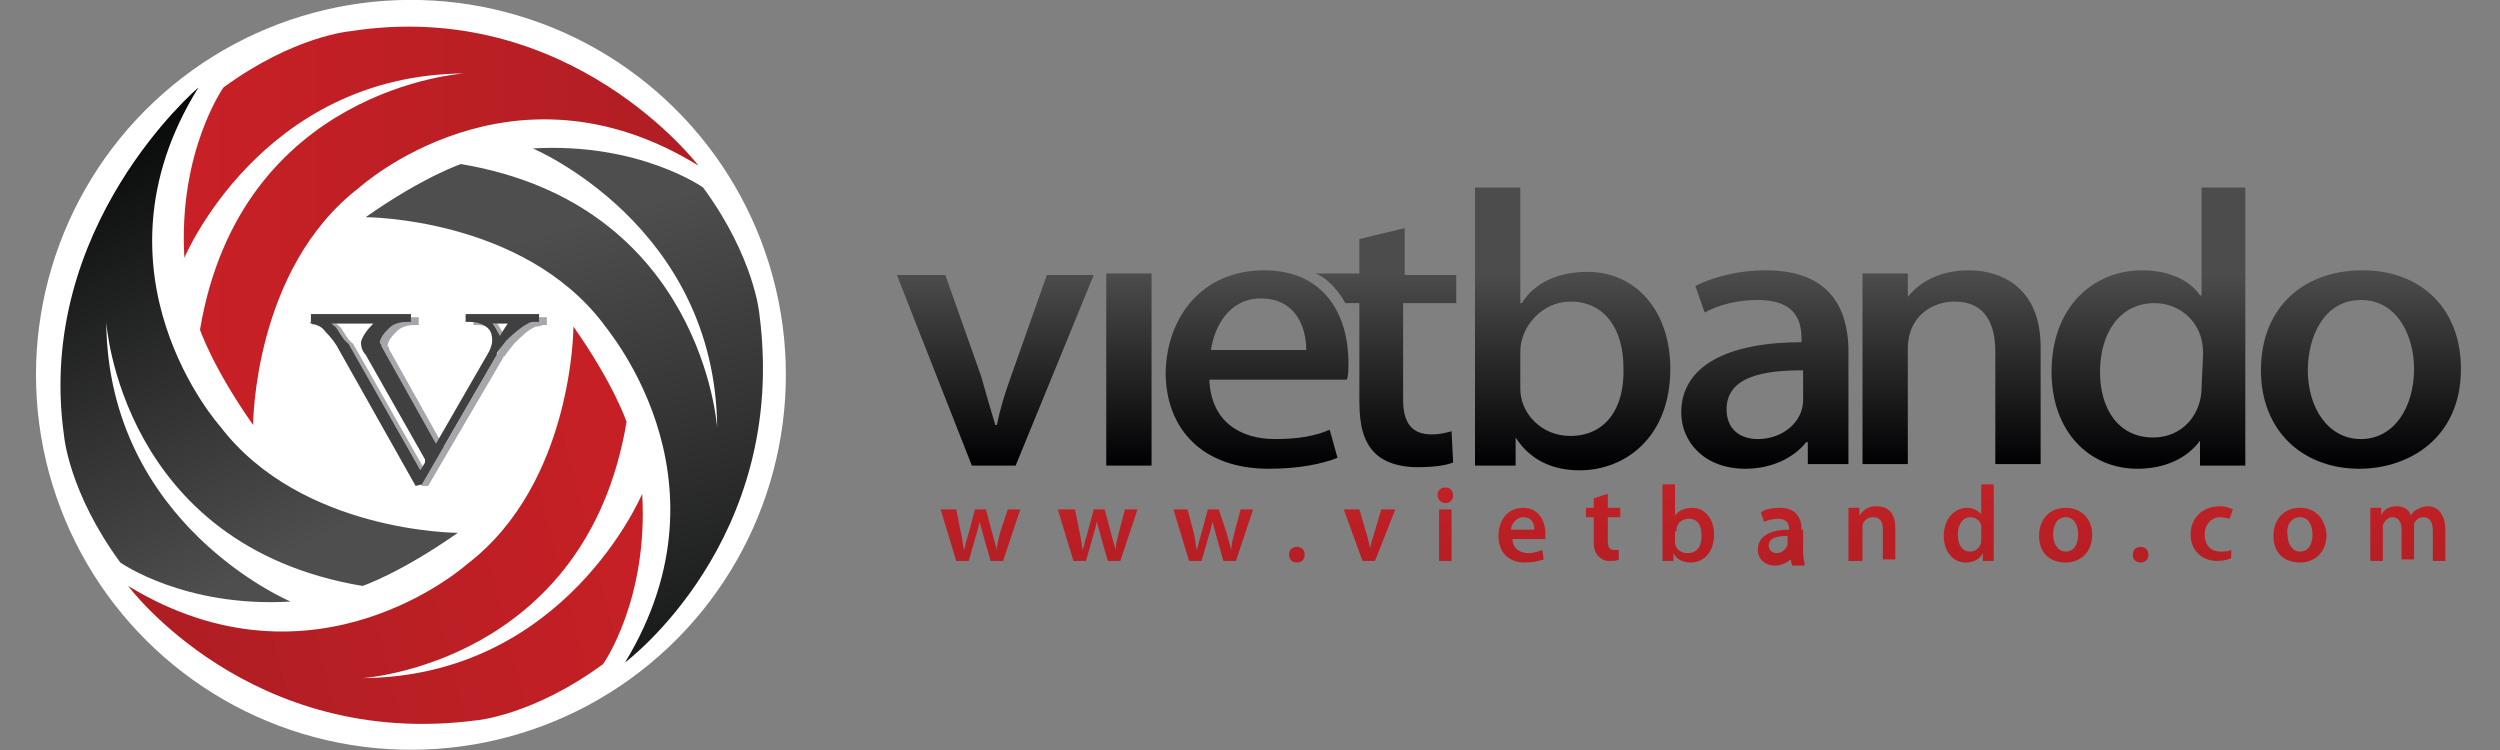 <?xml version="1.0" encoding="utf-8"?>
<!-- Generator: Adobe Illustrator 26.0.2, SVG Export Plug-In . SVG Version: 6.00 Build 0)  -->
<svg version="1.1" id="Layer_1" xmlns="http://www.w3.org/2000/svg" xmlns:xlink="http://www.w3.org/1999/xlink" x="0px" y="0px"
	 viewBox="0 0 160 48" style="enable-background:new 0 0 160 48;" xml:space="preserve">
<rect x="0" y="0" width="160" height="48" fill="#808080" stroke="none"/>
<style type="text/css">
	.st0{fill-rule:evenodd;clip-rule:evenodd;fill:#FFFFFF;}
	.st1{fill-rule:evenodd;clip-rule:evenodd;fill:url(#SVGID_1_);}
	.st2{fill-rule:evenodd;clip-rule:evenodd;fill:url(#SVGID_00000105428391348759552570000010163232598051379858_);}
	.st3{fill-rule:evenodd;clip-rule:evenodd;fill:url(#SVGID_00000032607838230699963020000012136833092241151676_);}
	.st4{fill-rule:evenodd;clip-rule:evenodd;fill:url(#SVGID_00000001640294479176097650000014474119240474364605_);}
	.st5{fill-rule:evenodd;clip-rule:evenodd;fill:#A5A7AA;}
	.st6{fill-rule:evenodd;clip-rule:evenodd;fill:#404040;}
	.st7{fill-rule:evenodd;clip-rule:evenodd;fill:url(#SVGID_00000002385134050462476860000016975128029349480832_);}
	.st8{fill-rule:evenodd;clip-rule:evenodd;fill:url(#SVGID_00000048503576976613936230000000314375629135462840_);}
</style>
<g>
	<ellipse transform="matrix(0.973 -0.23 0.23 0.973 -4.81 6.687)" class="st0" cx="26.3" cy="24" rx="24" ry="24"/>
	<linearGradient id="SVGID_1_" gradientUnits="userSpaceOnUse" x1="18.488" y1="35.374" x2="5.495" y2="9">
		<stop  offset="0" style="stop-color:#4F4E4F"/>
		<stop  offset="1" style="stop-color:#070908"/>
	</linearGradient>
	<path class="st1" d="M12.7,5.6c0,0-10.5,8.9-8.6,22.3c0,0,0.3,3.6,3.6,8.1c0,0,4.1,2.9,10.9,2.5c0,0-11.7-4.9-11.8-17.9
		c0,0,0.9,14.3,16.4,16.9c0,0,2.4-0.8,6.1-3.4c0,0-10,0-15.2-6.8C14.1,27.3,5.3,17.5,12.7,5.6z"/>
	
		<linearGradient id="SVGID_00000098911639946281647260000003622619759788109208_" gradientUnits="userSpaceOnUse" x1="35.326" y1="14.742" x2="45.253" y2="49.809">
		<stop  offset="0" style="stop-color:#4F4E4F"/>
		<stop  offset="1" style="stop-color:#070908"/>
	</linearGradient>
	<path style="fill-rule:evenodd;clip-rule:evenodd;fill:url(#SVGID_00000098911639946281647260000003622619759788109208_);" d="
		M40,42.4c0,0,10.5-7.8,8.6-22.3c0,0-0.3-3.6-3.6-8.1c0,0-4.1-2.9-10.9-2.5c0,0,11.7,4.9,11.8,17.9c0,0-0.9-14.3-16.4-16.9
		c0,0-2.4,0.8-6.1,3.4c0,0,10,0,15.2,6.8C38.5,20.7,47.3,30.4,40,42.4z"/>
	
		<linearGradient id="SVGID_00000019664292961780809520000009753150891640618923_" gradientUnits="userSpaceOnUse" x1="12.112" y1="14.446" x2="44.695" y2="14.446">
		<stop  offset="0" style="stop-color:#C82026"/>
		<stop  offset="1" style="stop-color:#AF1E23"/>
	</linearGradient>
	<path style="fill-rule:evenodd;clip-rule:evenodd;fill:url(#SVGID_00000019664292961780809520000009753150891640618923_);" d="
		M44.7,10.6c0,0-8.2-10.8-22.3-8.6c0,0-3.6,0.3-8.1,3.6c0,0-2.9,4.1-2.5,10.9c0,0,4.9-11.7,17.9-11.8c0,0-14.3,0.9-16.9,16.4
		c0,0,0.8,2.4,3.4,6.1c0,0,0-10,6.8-15.2C23,12,32.7,3.2,44.7,10.6z"/>
	
		<linearGradient id="SVGID_00000182511376456373530650000015934887666270866341_" gradientUnits="userSpaceOnUse" x1="43.029" y1="31.053" x2="10.948" y2="39.404">
		<stop  offset="0" style="stop-color:#C82026"/>
		<stop  offset="1" style="stop-color:#AF1E23"/>
	</linearGradient>
	<path style="fill-rule:evenodd;clip-rule:evenodd;fill:url(#SVGID_00000182511376456373530650000015934887666270866341_);" d="
		M8.2,37.5c0,0,7.8,10.5,22.3,8.6c0,0,3.6-0.3,8.1-3.6c0,0,2.9-4.1,2.5-10.9c0,0-4.9,11.7-17.9,11.8c0,0,14.3-0.9,16.9-16.4
		c0,0-0.8-2.4-3.4-6.1c0,0,0,10-6.8,15.2C29.9,36.1,20.2,44.8,8.2,37.5z"/>
	<path class="st5" d="M20.2,20.7c0.4,0.1,0.7,0.2,1,0.5l0,0c0.4,0.4,0.7,0.8,0.9,1.2l4.9,8.7l0.3,0l0.1,0l4.8-8.2c0,0,0-0.1,0.1-0.1
		c0.1-0.2,0.3-0.4,0.6-0.8v0c0.5-0.5,0.9-0.9,1.4-1.1c0.1,0,0,0,0.1,0c0.1,0,0.3-0.1,0.4-0.1h0.2v-0.5h-4.7v0.5h0.2
		c0.5,0,0.8,0.1,1.1,0.3l0,0c0.3,0.2,0.4,0.5,0.4,0.9c0,0.2-0.1,0.5-0.2,0.7v0l-3.4,5.9l-3.3-5.9l0,0c-0.1-0.2-0.2-0.3-0.2-0.4
		c0-0.1-0.1-0.1-0.1-0.2v0c0.1-0.4,0.3-0.6,0.6-0.9l0,0c0.3-0.3,0.7-0.4,1.2-0.4h0.2v-0.5H20v0.5L20.2,20.7
		C20.2,20.7,20.2,20.7,20.2,20.7L20.2,20.7z M21.9,21.1c-0.1-0.2-0.3-0.3-0.4-0.4v0h2.7c-0.4,0.4-0.7,0.8-0.8,1.2l0,0l0,0
		c0,0.3,0.1,0.6,0.3,0.8v0l3.8,6.7l0,0l0,0.1l0,0.1l-0.3,0.5l-4.6-8.1l0,0C22.3,21.8,22.1,21.4,21.9,21.1
		C21.9,21.2,21.9,21.1,21.9,21.1L21.9,21.1z M31.8,20.7h1c-0.2,0.3-0.4,0.6-0.5,0.8h0C32.1,21.2,32,20.9,31.8,20.7L31.8,20.7z"/>
	<path class="st6" d="M19.9,20.7c0.4,0.1,0.7,0.2,0.9,0.5l0,0c0.4,0.4,0.7,0.8,0.9,1.2l4.9,8.7L27,31l4.8-8.3c0,0,0,0,0-0.1
		c0.1-0.2,0.3-0.4,0.6-0.8v0c0.5-0.5,1-0.9,1.4-1.1c0.1-0.1,0.3-0.1,0.5-0.1h0.2v-0.5h-4.7v0.5h0.2c0.5,0,0.8,0.1,1.1,0.3l0,0
		c0.3,0.2,0.4,0.5,0.4,0.9c0,0.2-0.1,0.5-0.2,0.7l0,0l-3.4,5.9l-3.3-5.9l0,0c-0.1-0.2-0.2-0.3-0.2-0.4c0-0.1-0.1-0.1-0.1-0.2v0
		c0.1-0.4,0.3-0.6,0.6-0.9l0,0c0.3-0.3,0.7-0.4,1.2-0.4h0.2v-0.5h-6.4v0.5C19.8,20.7,19.9,20.7,19.9,20.7L19.9,20.7z M21.6,21.1
		c-0.1-0.2-0.3-0.3-0.4-0.4h2.7c-0.4,0.4-0.7,0.8-0.8,1.2l0,0l0,0c0,0.3,0.1,0.6,0.3,0.8l0,0l3.8,6.7l0,0l0,0.1l0,0.1l-0.3,0.5
		l-4.6-8.1l0,0C22,21.8,21.8,21.4,21.6,21.1C21.6,21.2,21.6,21.1,21.6,21.1L21.6,21.1z M31.5,20.7h1c-0.2,0.3-0.4,0.6-0.5,0.8
		C31.8,21.2,31.7,20.9,31.5,20.7L31.5,20.7z"/>
	
		<linearGradient id="SVGID_00000137827038091617912470000004802532514892416640_" gradientUnits="userSpaceOnUse" x1="108.448" y1="36" x2="108.448" y2="31.033">
		<stop  offset="0" style="stop-color:#B51F24"/>
		<stop  offset="1" style="stop-color:#C22026"/>
	</linearGradient>
	<path style="fill-rule:evenodd;clip-rule:evenodd;fill:url(#SVGID_00000137827038091617912470000004802532514892416640_);" d="
		M60.2,32.6l1,3.3H62l0.4-1.4c0.1-0.3,0.2-0.7,0.3-1.1h0c0.1,0.4,0.2,0.7,0.3,1.1l0.4,1.4h0.8l1.1-3.3h-0.8L64,34.1
		c-0.1,0.4-0.2,0.8-0.2,1.1h0c-0.1-0.4-0.2-0.7-0.3-1.1l-0.4-1.5h-0.7l-0.4,1.5c-0.1,0.3-0.2,0.7-0.3,1.1h0
		c-0.1-0.4-0.1-0.7-0.2-1.1l-0.3-1.5H60.2L60.2,32.6z M67.7,32.6l1,3.3h0.8l0.4-1.4c0.1-0.3,0.2-0.7,0.3-1.1h0
		c0.1,0.4,0.2,0.7,0.3,1.1l0.4,1.4h0.8l1.1-3.3h-0.8l-0.4,1.5c-0.1,0.4-0.2,0.8-0.2,1.1h0c-0.1-0.4-0.2-0.7-0.3-1.1l-0.4-1.5h-0.7
		l-0.4,1.5c-0.1,0.3-0.2,0.7-0.3,1.1h0c-0.1-0.4-0.1-0.7-0.2-1.1l-0.3-1.5H67.7L67.7,32.6z M75.1,32.6l1,3.3h0.8l0.4-1.4
		c0.1-0.3,0.2-0.7,0.3-1.1h0c0.1,0.4,0.2,0.7,0.3,1.1l0.4,1.4h0.8l1.1-3.3h-0.8l-0.4,1.5c-0.1,0.4-0.2,0.8-0.2,1.1h0
		c-0.1-0.4-0.2-0.7-0.3-1.1L78,32.6h-0.7l-0.4,1.5c-0.1,0.3-0.2,0.7-0.3,1.1h0c-0.1-0.4-0.1-0.7-0.2-1.1L76,32.6H75.1L75.1,32.6z
		 M83,36c0.3,0,0.5-0.2,0.5-0.5c0-0.3-0.2-0.5-0.5-0.5c-0.3,0-0.5,0.2-0.5,0.5C82.5,35.8,82.7,36,83,36L83,36z M86,32.6l1.2,3.3h0.8
		l1.3-3.3h-0.9l-0.5,1.7c-0.1,0.3-0.2,0.6-0.2,0.8h0c-0.1-0.3-0.1-0.5-0.2-0.8l-0.5-1.7H86L86,32.6z M92.9,35.9v-3.3h-0.8v3.3H92.9
		L92.9,35.9z M92.5,31.2c-0.3,0-0.5,0.2-0.5,0.5c0,0.2,0.2,0.5,0.5,0.5c0.3,0,0.5-0.2,0.5-0.5C93,31.4,92.8,31.2,92.5,31.2
		L92.5,31.2z M98.9,34.5c0-0.1,0-0.2,0-0.4c0-0.7-0.4-1.6-1.4-1.6c-1.1,0-1.6,0.9-1.6,1.8c0,1,0.6,1.7,1.7,1.7
		c0.5,0,0.9-0.1,1.2-0.2l-0.1-0.6c-0.3,0.1-0.5,0.2-0.9,0.2c-0.5,0-1-0.3-1-0.9H98.9L98.9,34.5z M96.7,33.9c0-0.3,0.3-0.8,0.8-0.8
		c0.6,0,0.7,0.5,0.7,0.8H96.7L96.7,33.9z M102,31.9v0.6h-0.5v0.6h0.5v1.6c0,0.4,0.1,0.7,0.3,0.9c0.2,0.2,0.4,0.3,0.7,0.3
		c0.3,0,0.5,0,0.6-0.1l0-0.6c-0.1,0-0.2,0-0.3,0c-0.3,0-0.4-0.2-0.4-0.6v-1.5h0.8v-0.6h-0.8v-0.9L102,31.9L102,31.9z M106.4,35
		c0,0.3,0,0.7,0,0.9h0.7l0-0.5h0c0.2,0.4,0.6,0.6,1.1,0.6c0.8,0,1.5-0.6,1.5-1.8c0-1-0.6-1.7-1.4-1.7c-0.5,0-0.9,0.2-1.1,0.5h0v-2
		h-0.8V35L106.4,35z M107.3,34c0-0.1,0-0.2,0-0.2c0.1-0.4,0.4-0.6,0.8-0.6c0.6,0,0.8,0.5,0.8,1.1c0,0.7-0.3,1.1-0.9,1.1
		c-0.4,0-0.7-0.2-0.8-0.6c0-0.1,0-0.1,0-0.2V34L107.3,34z M115.3,33.9c0-0.7-0.3-1.4-1.4-1.4c-0.5,0-1,0.1-1.2,0.3l0.2,0.6
		c0.2-0.1,0.6-0.2,0.9-0.2c0.6,0,0.7,0.4,0.7,0.6v0.1c-1.2,0-2,0.4-2,1.3c0,0.5,0.4,1,1.1,1c0.4,0,0.8-0.2,1-0.4h0l0.1,0.4h0.8
		c0-0.2-0.1-0.5-0.1-0.8V33.9L115.3,33.9z M114.4,34.7c0,0.1,0,0.1,0,0.2c-0.1,0.2-0.3,0.5-0.7,0.5c-0.3,0-0.5-0.2-0.5-0.5
		c0-0.5,0.6-0.6,1.2-0.6V34.7L114.4,34.7z M118.4,35.9h0.8v-2c0-0.1,0-0.2,0-0.3c0.1-0.3,0.3-0.5,0.7-0.5c0.5,0,0.6,0.4,0.6,0.8v1.9
		h0.8v-2c0-1.1-0.6-1.4-1.2-1.4c-0.6,0-0.9,0.3-1.1,0.6h0l0-0.5h-0.7c0,0.3,0,0.6,0,1V35.9L118.4,35.9z M126.8,31v1.9h0
		c-0.2-0.2-0.5-0.4-0.9-0.4c-0.8,0-1.5,0.7-1.5,1.8c0,1,0.6,1.7,1.4,1.7c0.5,0,0.9-0.2,1.1-0.6h0l0,0.5h0.7c0-0.2,0-0.6,0-0.9V31
		H126.8L126.8,31z M126.8,34.5c0,0.1,0,0.2,0,0.2c-0.1,0.4-0.4,0.6-0.7,0.6c-0.5,0-0.8-0.4-0.8-1.1c0-0.6,0.3-1.1,0.8-1.1
		c0.4,0,0.7,0.3,0.7,0.6c0,0.1,0,0.2,0,0.2V34.5L126.8,34.5z M132.2,32.5c-1,0-1.7,0.7-1.7,1.8c0,1.1,0.7,1.7,1.7,1.7
		c0.9,0,1.7-0.6,1.7-1.8C133.9,33.2,133.2,32.5,132.2,32.5L132.2,32.5z M132.2,33.1c0.6,0,0.8,0.6,0.8,1.1c0,0.7-0.3,1.1-0.8,1.1
		c-0.5,0-0.8-0.5-0.8-1.1C131.4,33.7,131.6,33.1,132.2,33.1L132.2,33.1z M137,36c0.3,0,0.5-0.2,0.5-0.5c0-0.3-0.2-0.5-0.5-0.5
		c-0.3,0-0.5,0.2-0.5,0.5C136.5,35.8,136.7,36,137,36L137,36z M142.8,35.2c-0.2,0.1-0.4,0.1-0.7,0.1c-0.6,0-1-0.4-1-1.1
		c0-0.6,0.4-1.1,1-1.1c0.3,0,0.5,0.1,0.6,0.1l0.2-0.6c-0.2-0.1-0.5-0.2-0.8-0.2c-1.2,0-1.9,0.8-1.9,1.8c0,1,0.7,1.7,1.7,1.7
		c0.4,0,0.8-0.1,0.9-0.2L142.8,35.2L142.8,35.2z M147.2,32.5c-1,0-1.7,0.7-1.7,1.8c0,1.1,0.7,1.7,1.7,1.7c0.9,0,1.7-0.6,1.7-1.8
		C148.8,33.2,148.2,32.5,147.2,32.5L147.2,32.5z M147.2,33.1c0.6,0,0.8,0.6,0.8,1.1c0,0.7-0.3,1.1-0.8,1.1c-0.5,0-0.8-0.5-0.8-1.1
		C146.3,33.7,146.6,33.1,147.2,33.1L147.2,33.1z M151.7,35.9h0.8v-2c0-0.1,0-0.2,0-0.3c0.1-0.2,0.3-0.5,0.6-0.5
		c0.4,0,0.6,0.3,0.6,0.8v1.9h0.8v-2c0-0.1,0-0.2,0-0.3c0.1-0.2,0.3-0.4,0.6-0.4c0.4,0,0.6,0.3,0.6,0.9v1.9h0.8v-2
		c0-1.1-0.6-1.5-1.1-1.5c-0.3,0-0.5,0.1-0.7,0.2c-0.2,0.1-0.3,0.2-0.4,0.4h0c-0.1-0.4-0.5-0.6-0.9-0.6c-0.6,0-0.9,0.3-1,0.6h0l0-0.5
		h-0.7c0,0.3,0,0.6,0,1V35.9z"/>
	<g>
		
			<linearGradient id="SVGID_00000166638907255650592580000004778593670505710006_" gradientUnits="userSpaceOnUse" x1="107.413" y1="17.561" x2="107.413" y2="29.768">
			<stop  offset="0" style="stop-color:#4D4C4C"/>
			<stop  offset="1" style="stop-color:#000002"/>
		</linearGradient>
		<path style="fill-rule:evenodd;clip-rule:evenodd;fill:url(#SVGID_00000166638907255650592580000004778593670505710006_);" d="
			M64.7,24.1c-0.4,1.1-0.7,2.1-0.9,3.1h-0.1c-0.3-1-0.6-2-0.9-3.1l-2.3-6.5h-3.1l4.8,12.2H65l5-12.2h-3L64.7,24.1L64.7,24.1z
			 M93.2,19.5v-1.9h-3.3v-3L87,15.3v2.2h-2.8c1.2,0.5,1.9,1.9,1.9,1.9H87v6.3c0,1.6,0.3,2.6,1,3.3c0.6,0.6,1.6,0.9,2.7,0.9
			c1,0,1.8-0.1,2.3-0.3l-0.1-2c-0.4,0.1-0.7,0.2-1.3,0.2c-1.2,0-1.8-0.7-1.8-2.2v-6.2H93.2L93.2,19.5L93.2,19.5z M140.9,24.8
			c0,1.7-1.2,3.2-3.1,3.2c-2.2,0-3.4-1.8-3.4-4.2c0-2.4,1.2-4.4,3.5-4.4c1.6,0,3.1,1.2,3.1,3.2L140.9,24.8L140.9,24.8L140.9,24.8z
			 M143.8,12h-2.9v6.9h-0.1c-0.6-0.9-1.9-1.6-3.7-1.6c-3.1,0-5.8,2.3-5.8,6.5c0,3.8,2.4,6.2,5.5,6.2c1.8,0,3.2-0.7,4-1.8v1.6h2.9V12
			L143.8,12z M126,17.3c-1.9,0-3.2,0.8-3.9,1.7v-1.5h-2.9v12.2h2.9v-7.4c0-2,1.5-3,3-3c2,0,2.6,1.5,2.6,3.2v7.2h2.9v-7.5
			C130.6,18.5,128.2,17.3,126,17.3L126,17.3z M115.4,25.6c0,1.4-1.3,2.5-2.9,2.5c-1.1,0-2-0.6-2-1.9c0-2.2,2.6-2.5,4.9-2.5V25.6
			L115.4,25.6z M113,17.3c-1.9,0-3.5,0.5-4.5,1l0.6,1.7c0.9-0.5,2.1-0.8,3.4-0.8c2.8,0,2.8,1.8,2.8,2.7c-4.7,0-7.7,1.5-7.7,4.5
			c0,1.9,1.5,3.6,4.1,3.6c1.7,0,3.1-0.7,3.9-1.7h0.1v1.4h2.6v-7.5C118.2,19.7,117.1,17.3,113,17.3L113,17.3z M100.5,27.9
			c-1.9,0-3.2-1.5-3.2-3v-2.4c0-1.6,1.4-3.2,3.2-3.2c2.3,0,3.4,1.9,3.4,4.2C104,26.2,102.7,27.9,100.5,27.9L100.5,27.9z M97.3,12
			h-2.9v17.8H97v-1.8H97c0.9,1.4,2.3,2.1,4.1,2.1c2.9,0,5.8-2.1,5.8-6.5c0-3.7-2.2-6.2-5.3-6.2c-1.9,0-3.4,0.7-4.2,2h-0.1V12
			L97.3,12z M151.1,28.1c-2.1,0-3.4-2-3.4-4.4c0-2.1,1-4.5,3.4-4.5c2.4,0,3.4,2.4,3.4,4.4C154.5,26.1,153.2,28.1,151.1,28.1
			L151.1,28.1z M151.2,17.3c-3.7,0-6.5,2.3-6.5,6.4c0,3.9,2.7,6.3,6.3,6.3c3.1,0,6.5-1.9,6.5-6.4C157.5,19.8,155,17.3,151.2,17.3
			L151.2,17.3z M77.5,22.4c0.2-1.4,1.1-3.3,3.2-3.3c2.2,0,2.9,1.8,2.9,3.3H77.5L77.5,22.4z M80.9,17.3c3.9,0,5.4,2.9,5.4,5.9
			c0,0.4,0,0.8-0.1,1.1h-8.8c0.1,2.7,2,3.8,4.2,3.8c1.5,0,2.6-0.2,3.5-0.6l0.5,1.8c-1,0.4-2.5,0.7-4.4,0.7c-4.2,0-6.6-2.5-6.6-6.2
			C74.7,20.2,77,17.3,80.9,17.3L80.9,17.3z M70.8,29.8h2.9V17.5h-2.9V29.8z"/>
	</g>
</g>
</svg>
